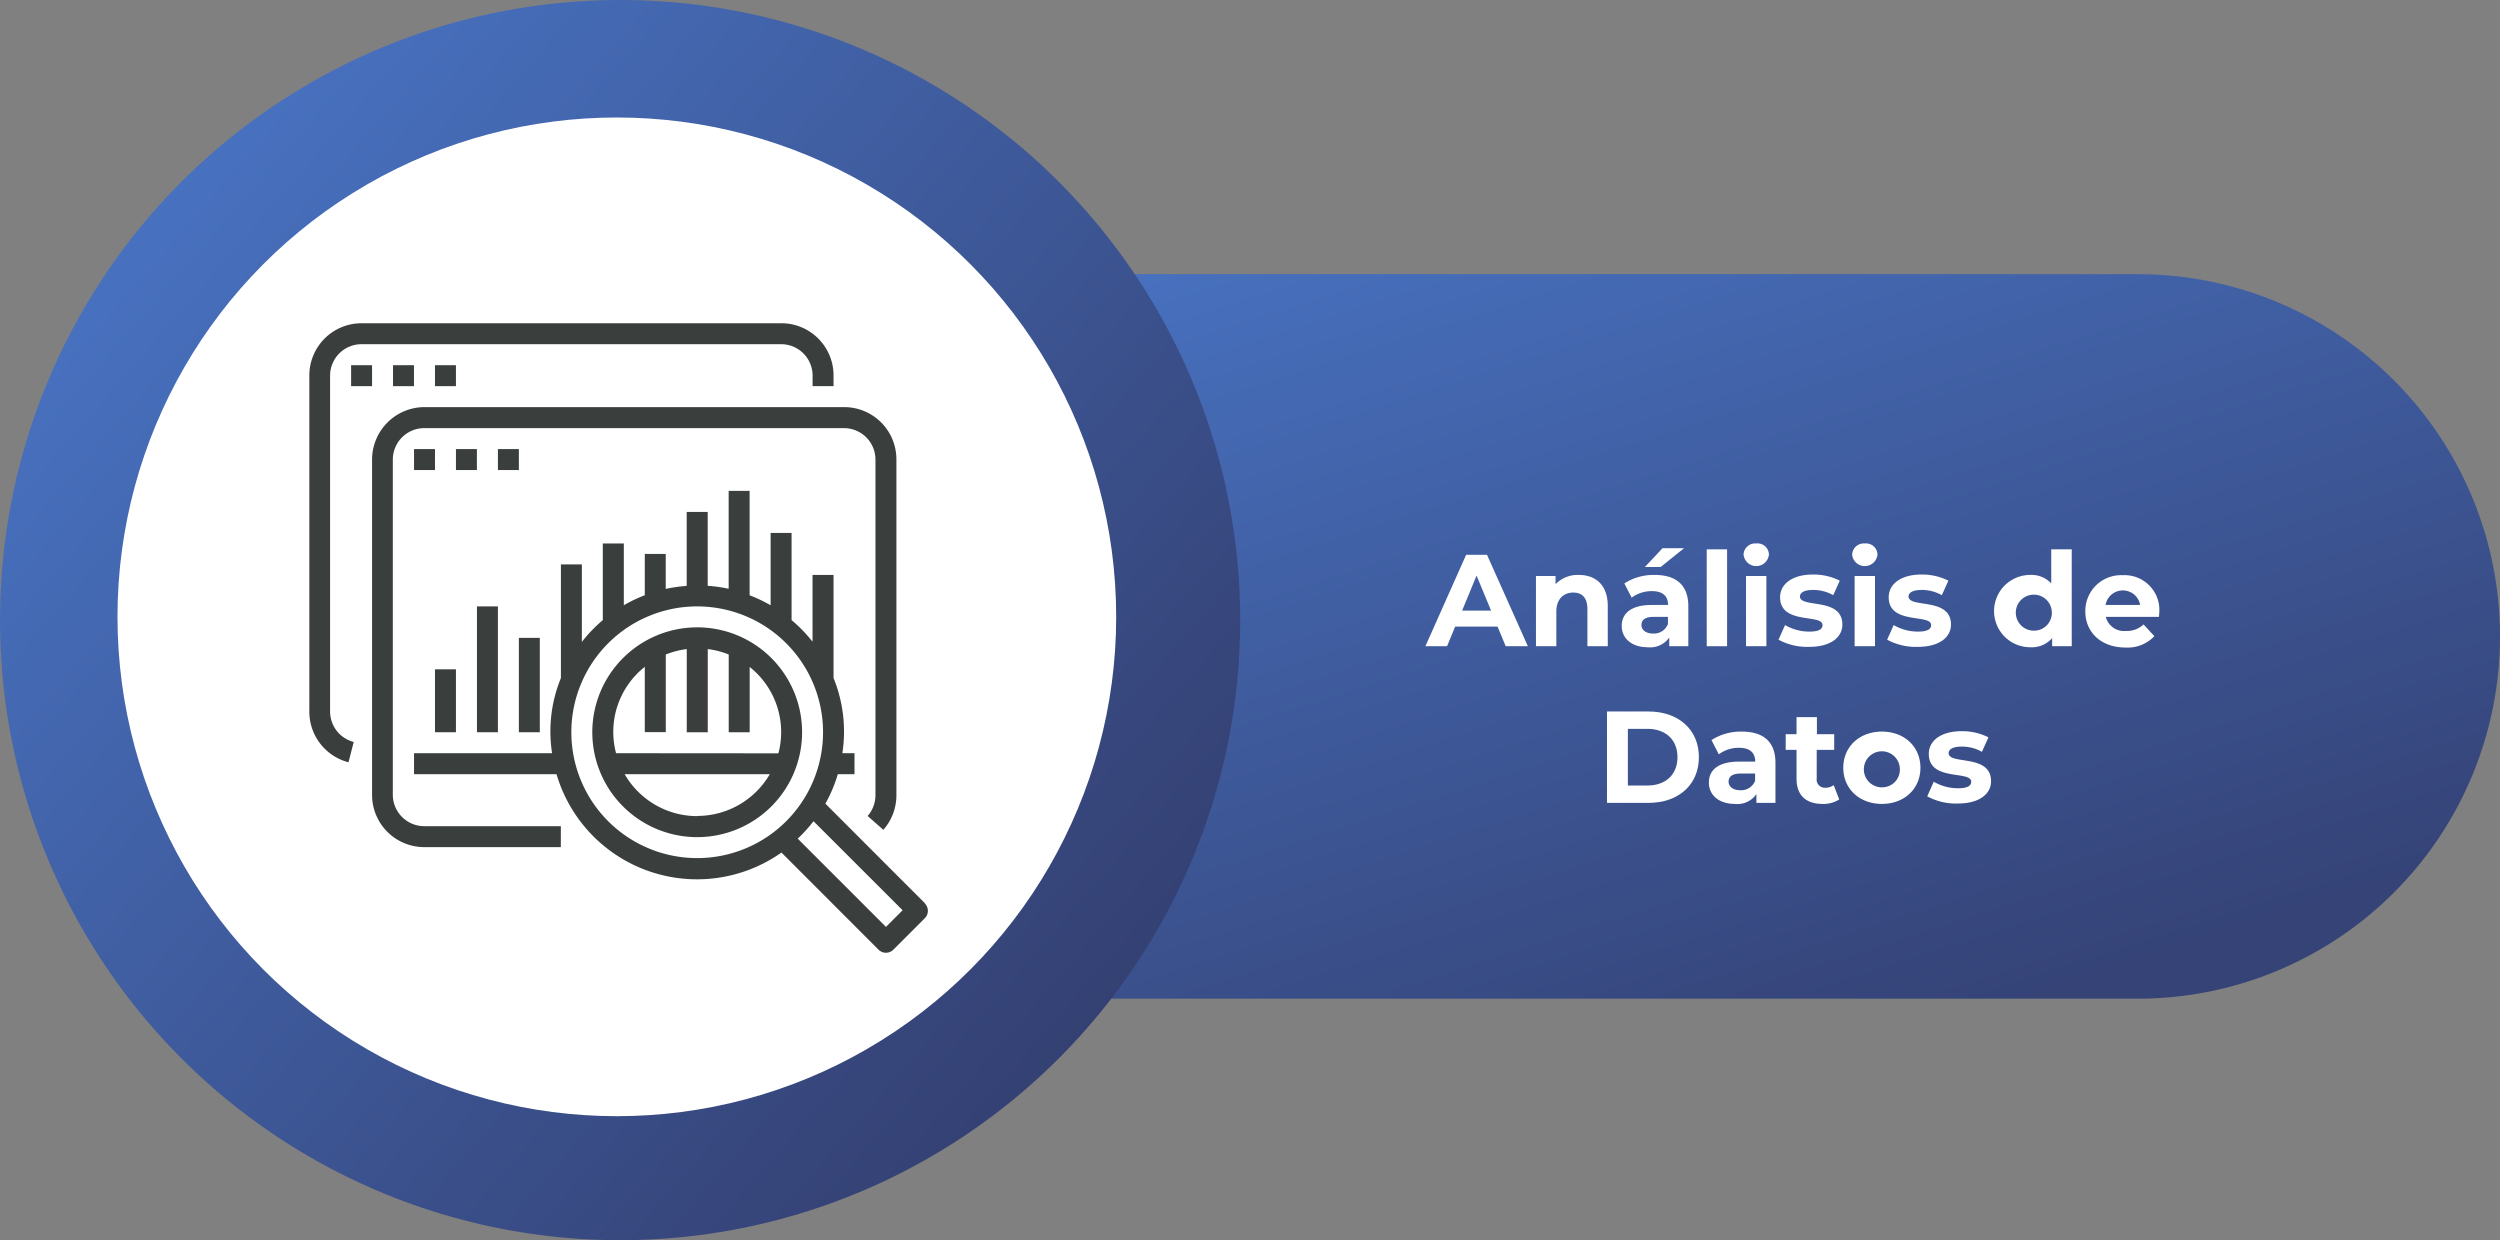 <svg xmlns="http://www.w3.org/2000/svg" xmlns:xlink="http://www.w3.org/1999/xlink" viewBox="0 0 383 190"><rect x="0" y="0" width="383" height="190" fill="#808080" stroke="none"/><defs><style>.cls-1{fill:url(#Degradado_sin_nombre_11);}.cls-2{fill:url(#Degradado_sin_nombre_2);}.cls-3{fill:#fff;}.cls-4{isolation:isolate;}.cls-5{fill:#3a3f3d;}</style><linearGradient id="Degradado_sin_nombre_11" x1="124.04" y1="685.65" x2="123.37" y2="686.51" gradientTransform="matrix(275, 0, 0, -111, -33773.7, 76252.3)" gradientUnits="userSpaceOnUse"><stop offset="0" stop-color="#354377"/><stop offset="1" stop-color="#4770be"/></linearGradient><linearGradient id="Degradado_sin_nombre_2" x1="122.67" y1="686.41" x2="123.42" y2="685.76" gradientTransform="matrix(190, 0, 0, -190, -23281.92, 130452.48)" gradientUnits="userSpaceOnUse"><stop offset="0" stop-color="#4770be"/><stop offset="1" stop-color="#344072"/></linearGradient></defs><title>Recurso 5</title><g id="Capa_2" data-name="Capa 2"><g id="Capa_1-2" data-name="Capa 1"><path id="Rectángulo_16" data-name="Rectángulo 16" class="cls-1" d="M163.5,42h164A55.5,55.5,0,0,1,383,97.5h0A55.5,55.5,0,0,1,327.5,153h-164A55.5,55.5,0,0,1,108,97.5h0A55.5,55.5,0,0,1,163.5,42Z"/><circle id="Elipse_3" data-name="Elipse 3" class="cls-2" cx="95" cy="95" r="95"/><circle id="Elipse_4-3" data-name="Elipse 4-3" class="cls-3" cx="94.5" cy="94.5" r="76.5"/><g id="Análisis_de_Datos" data-name="Análisis de Datos" class="cls-4"><g class="cls-4"><path class="cls-3" d="M229.43,96h-6.5l-1.24,3h-3.32l6.24-14h3.2l6.26,14h-3.4Zm-1-2.46-2.22-5.36L224,93.54Z"/><path class="cls-3" d="M246.31,92.84V99h-3.12V93.32c0-1.74-.8-2.54-2.18-2.54s-2.58.92-2.58,2.9V99h-3.12V88.24h3V89.5a4.71,4.71,0,0,1,3.56-1.42C244.39,88.08,246.31,89.56,246.31,92.84Z"/><path class="cls-3" d="M258.65,92.86V99h-2.92V97.66a3.53,3.53,0,0,1-3.28,1.5c-2.52,0-4-1.4-4-3.26s1.34-3.22,4.62-3.22h2.48c0-1.34-.8-2.12-2.48-2.12a5.17,5.17,0,0,0-3.1,1l-1.12-2.18a8.27,8.27,0,0,1,4.64-1.3C256.75,88.08,258.65,89.6,258.65,92.86Zm-3.12,2.74V94.5h-2.14c-1.46,0-1.92.54-1.92,1.26s.66,1.3,1.76,1.3A2.3,2.3,0,0,0,255.53,95.6Zm-1.12-8.74H252l2.7-2.88H258Z"/><path class="cls-3" d="M261.47,84.16h3.12V99h-3.12Z"/><path class="cls-3" d="M267.11,85a1.78,1.78,0,0,1,1.94-1.74A1.75,1.75,0,0,1,271,84.94a1.95,1.95,0,0,1-3.88.06Zm.38,3.24h3.12V99h-3.12Z"/><path class="cls-3" d="M272.47,98l1-2.24a7.36,7.36,0,0,0,3.74,1c1.44,0,2-.38,2-1,0-1.76-6.5,0-6.5-4.26,0-2,1.84-3.48,5-3.48a8.85,8.85,0,0,1,4.14.94l-1,2.22a6.18,6.18,0,0,0-3.1-.8c-1.4,0-2,.44-2,1,0,1.84,6.5.06,6.5,4.3,0,2-1.86,3.42-5.08,3.42A9.24,9.24,0,0,1,272.47,98Z"/><path class="cls-3" d="M283.75,85a1.78,1.78,0,0,1,1.94-1.74,1.75,1.75,0,0,1,1.94,1.68,1.95,1.95,0,0,1-3.88.06Zm.38,3.24h3.12V99h-3.12Z"/><path class="cls-3" d="M289.11,98l1-2.24a7.36,7.36,0,0,0,3.74,1c1.44,0,2-.38,2-1,0-1.76-6.5,0-6.5-4.26,0-2,1.84-3.48,5-3.48a8.85,8.85,0,0,1,4.14.94l-1,2.22a6.18,6.18,0,0,0-3.1-.8c-1.4,0-2,.44-2,1,0,1.84,6.5.06,6.5,4.3,0,2-1.86,3.42-5.08,3.42A9.24,9.24,0,0,1,289.11,98Z"/><path class="cls-3" d="M317.39,84.16V99h-3V97.76a4.14,4.14,0,0,1-3.36,1.4,5.54,5.54,0,0,1,0-11.08,4.13,4.13,0,0,1,3.22,1.3V84.16Zm-3.06,9.46a2.76,2.76,0,1,0-2.74,3A2.73,2.73,0,0,0,314.33,93.62Z"/><path class="cls-3" d="M330.75,94.5h-8.14a2.87,2.87,0,0,0,3.08,2.16,3.65,3.65,0,0,0,2.7-1l1.66,1.8a5.64,5.64,0,0,1-4.44,1.74c-3.72,0-6.14-2.34-6.14-5.54a5.48,5.48,0,0,1,5.74-5.54,5.33,5.33,0,0,1,5.6,5.58C330.81,93.9,330.77,94.24,330.75,94.5Zm-8.18-1.82h5.3a2.69,2.69,0,0,0-5.3,0Z"/></g><g class="cls-4"><path class="cls-3" d="M246.19,109h6.36c4.58,0,7.72,2.76,7.72,7s-3.14,7-7.72,7h-6.36Zm6.2,11.34c2.78,0,4.6-1.66,4.6-4.34s-1.82-4.34-4.6-4.34h-3v8.68Z"/><path class="cls-3" d="M272,116.86V123h-2.92v-1.34a3.53,3.53,0,0,1-3.28,1.5c-2.52,0-4-1.4-4-3.26s1.34-3.22,4.62-3.22h2.48c0-1.34-.8-2.12-2.48-2.12a5.17,5.17,0,0,0-3.1,1l-1.12-2.18a8.27,8.27,0,0,1,4.64-1.3C270.11,112.08,272,113.6,272,116.86Zm-3.12,2.74v-1.1h-2.14c-1.46,0-1.92.54-1.92,1.26s.66,1.3,1.76,1.3A2.3,2.3,0,0,0,268.89,119.6Z"/><path class="cls-3" d="M281.77,122.48a4.46,4.46,0,0,1-2.54.68c-2.54,0-4-1.3-4-3.86v-4.42h-1.66v-2.4h1.66v-2.62h3.12v2.62H281v2.4h-2.68v4.38a1.25,1.25,0,0,0,1.34,1.42,2.1,2.1,0,0,0,1.26-.4Z"/><path class="cls-3" d="M282.39,117.62c0-3.24,2.5-5.54,5.92-5.54s5.9,2.3,5.9,5.54-2.48,5.54-5.9,5.54S282.39,120.86,282.39,117.62Zm8.66,0a2.76,2.76,0,1,0-2.74,3A2.72,2.72,0,0,0,291.05,117.62Z"/><path class="cls-3" d="M295.25,122l1-2.24a7.36,7.36,0,0,0,3.74,1c1.44,0,2-.38,2-1,0-1.76-6.5,0-6.5-4.26,0-2,1.84-3.48,5-3.48a8.85,8.85,0,0,1,4.14.94l-1,2.22a6.18,6.18,0,0,0-3.1-.8c-1.4,0-2,.44-2,1,0,1.84,6.5.06,6.5,4.3,0,2-1.86,3.42-5.08,3.42A9.24,9.24,0,0,1,295.25,122Z"/></g></g><g id="Grupo_263" data-name="Grupo 263"><g id="Grupo_238" data-name="Grupo 238"><g id="Grupo_237" data-name="Grupo 237"><path id="Trazado_236" data-name="Trazado 236" class="cls-5" d="M119.67,49.52H55.39a8,8,0,0,0-8,8V109a8,8,0,0,0,6,7.78l.8-3.11A4.82,4.82,0,0,1,50.57,109V57.55a4.82,4.82,0,0,1,4.82-4.82h64.28a4.82,4.82,0,0,1,4.82,4.82h0v1.61h3.21V57.55A8,8,0,0,0,119.67,49.52Z"/></g></g><g id="Grupo_240" data-name="Grupo 240"><g id="Grupo_239" data-name="Grupo 239"><rect id="Rectángulo_86" data-name="Rectángulo 86" class="cls-5" x="53.79" y="55.95" width="3.21" height="3.21"/></g></g><g id="Grupo_242" data-name="Grupo 242"><g id="Grupo_241" data-name="Grupo 241"><rect id="Rectángulo_87" data-name="Rectángulo 87" class="cls-5" x="60.21" y="55.95" width="3.21" height="3.21"/></g></g><g id="Grupo_244" data-name="Grupo 244"><g id="Grupo_243" data-name="Grupo 243"><rect id="Rectángulo_88" data-name="Rectángulo 88" class="cls-5" x="66.64" y="55.95" width="3.21" height="3.21"/></g></g><g id="Grupo_246" data-name="Grupo 246"><g id="Grupo_245" data-name="Grupo 245"><path id="Trazado_237" data-name="Trazado 237" class="cls-5" d="M141.68,138.36l-15.23-15.24a21.78,21.78,0,0,0,1.9-4.51h2.56v-3.22h-1.86a21.77,21.77,0,0,0-1.35-11.51V88.08h-3.22V98.31A22.46,22.46,0,0,0,121.27,95V81.65h-3.21V92.73a21.55,21.55,0,0,0-3.22-1.53v-16h-3.21v15a21.75,21.75,0,0,0-3.21-.45V78.43H105.2V89.76a23.19,23.19,0,0,0-3.21.46V84.86H98.78v6.33a23,23,0,0,0-3.21,1.53V83.26H92.35V95a22.53,22.53,0,0,0-3.21,3.34V86.47H85.93v17.41a21.56,21.56,0,0,0-1.35,11.51H63.43v3.22H85.26a22.44,22.44,0,0,0,34.46,12l14.87,14.88a1.6,1.6,0,0,0,2.27,0l4.82-4.82a1.59,1.59,0,0,0,0-2.26S141.7,138.35,141.68,138.36Zm-34.87-6.9a19.28,19.28,0,1,1,19.28-19.28,19.28,19.28,0,0,1-19.28,19.28ZM135.73,142l-13.52-13.52a21.85,21.85,0,0,0,2.42-2.67l13.65,13.64Z"/></g></g><g id="Grupo_248" data-name="Grupo 248"><g id="Grupo_247" data-name="Grupo 247"><path id="Trazado_238" data-name="Trazado 238" class="cls-5" d="M106.81,96.11a16.07,16.07,0,1,0,16.07,16.07,16.06,16.06,0,0,0-16.07-16.07Zm0,28.92a12.84,12.84,0,0,1-11.11-6.42h22.23A12.85,12.85,0,0,1,106.81,125Zm-12.43-9.64a12.71,12.71,0,0,1,4.4-13.23v10H102V100.27a12.75,12.75,0,0,1,3.21-.83v12.74h3.22V99.44a12.75,12.75,0,0,1,3.21.83v11.91h3.21v-10a12.73,12.73,0,0,1,4.4,13.23Z"/></g></g><g id="Grupo_250" data-name="Grupo 250"><g id="Grupo_249" data-name="Grupo 249"><path id="Trazado_239" data-name="Trazado 239" class="cls-5" d="M129.3,62.37H65a8.05,8.05,0,0,0-8,8v51.41a8,8,0,0,0,8,8H85.92v-3.21H65a4.82,4.82,0,0,1-4.82-4.82h0V70.41A4.82,4.82,0,0,1,65,65.59H129.3a4.82,4.82,0,0,1,4.82,4.82h0v51.41a4.86,4.86,0,0,1-1.2,3.19l2.41,2.12a8,8,0,0,0,2-5.31V70.41A8,8,0,0,0,129.3,62.37Z"/></g></g><g id="Grupo_252" data-name="Grupo 252"><g id="Grupo_251" data-name="Grupo 251"><rect id="Rectángulo_89" data-name="Rectángulo 89" class="cls-5" x="63.43" y="68.8" width="3.21" height="3.21"/></g></g><g id="Grupo_254" data-name="Grupo 254"><g id="Grupo_253" data-name="Grupo 253"><rect id="Rectángulo_90" data-name="Rectángulo 90" class="cls-5" x="69.85" y="68.8" width="3.21" height="3.21"/></g></g><g id="Grupo_256" data-name="Grupo 256"><g id="Grupo_255" data-name="Grupo 255"><rect id="Rectángulo_91" data-name="Rectángulo 91" class="cls-5" x="76.28" y="68.8" width="3.21" height="3.21"/></g></g><g id="Grupo_258" data-name="Grupo 258"><g id="Grupo_257" data-name="Grupo 257"><rect id="Rectángulo_92" data-name="Rectángulo 92" class="cls-5" x="66.64" y="102.54" width="3.21" height="9.64"/></g></g><g id="Grupo_260" data-name="Grupo 260"><g id="Grupo_259" data-name="Grupo 259"><rect id="Rectángulo_93" data-name="Rectángulo 93" class="cls-5" x="73.07" y="92.9" width="3.21" height="19.28"/></g></g><g id="Grupo_262" data-name="Grupo 262"><g id="Grupo_261" data-name="Grupo 261"><rect id="Rectángulo_94" data-name="Rectángulo 94" class="cls-5" x="79.49" y="97.72" width="3.21" height="14.46"/></g></g></g></g></g></svg>